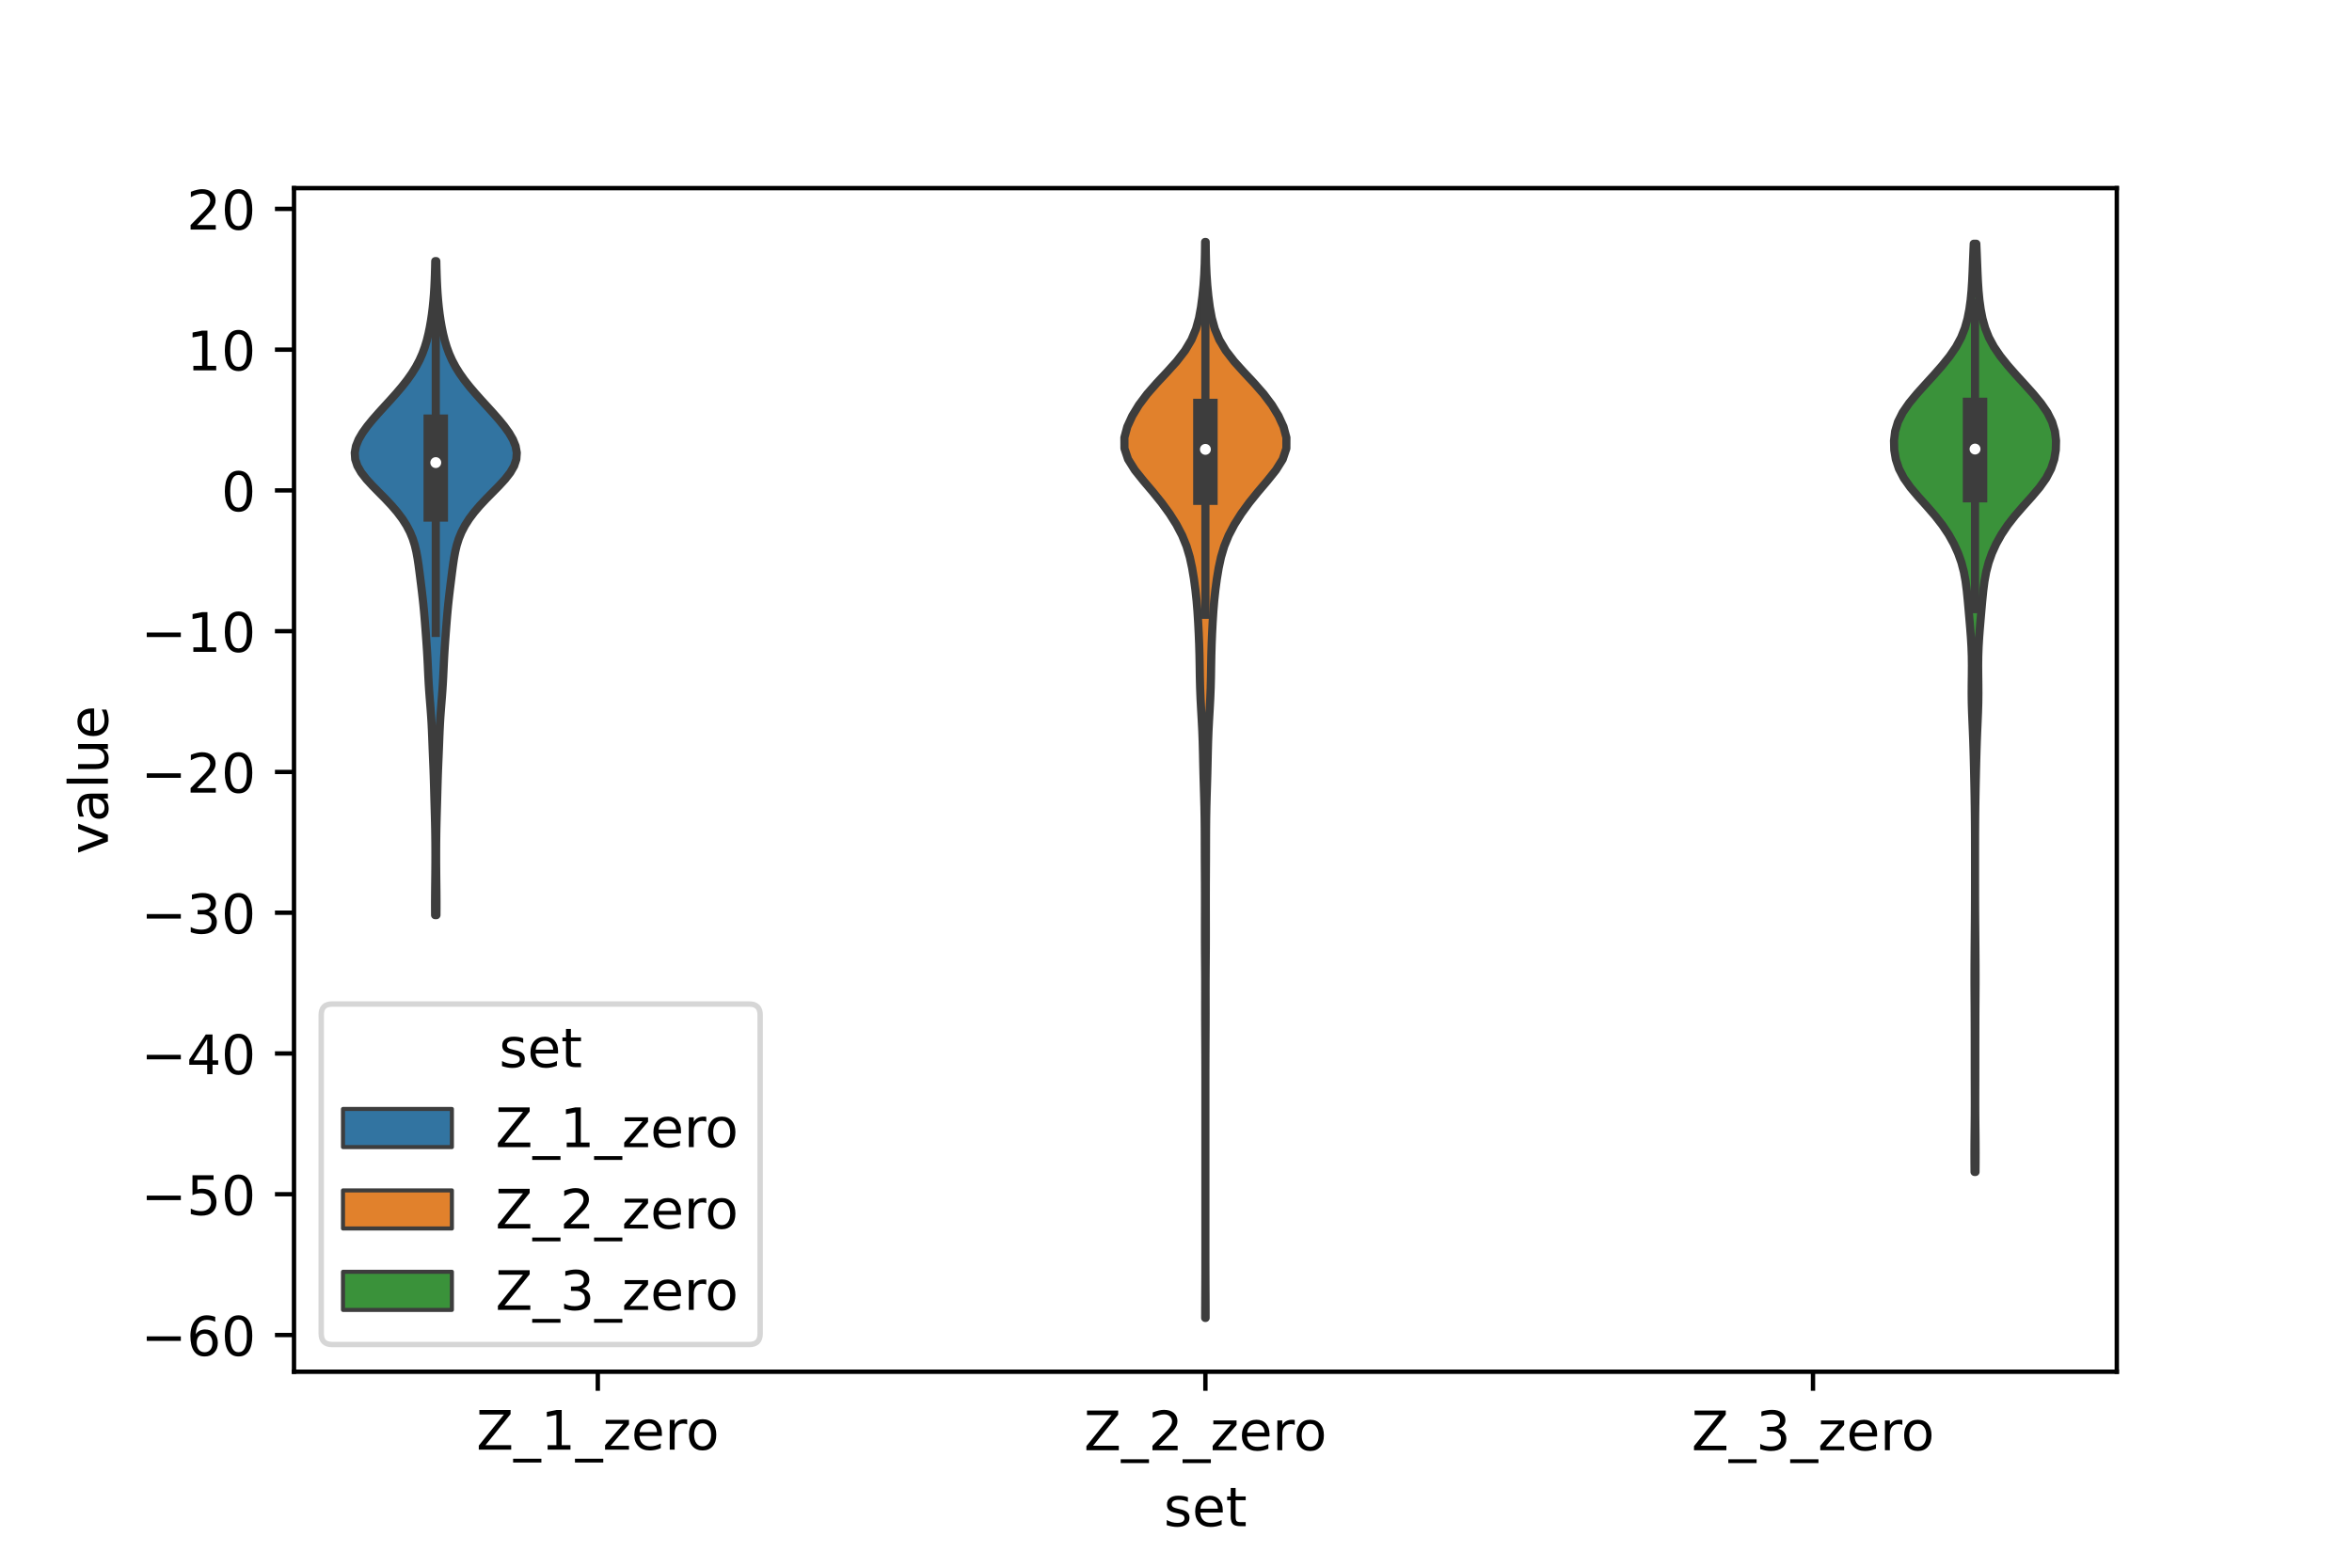 <?xml version="1.0" encoding="utf-8" standalone="no"?>
<!DOCTYPE svg PUBLIC "-//W3C//DTD SVG 1.1//EN"
  "http://www.w3.org/Graphics/SVG/1.1/DTD/svg11.dtd">
<!-- Created with matplotlib (https://matplotlib.org/) -->
<svg height="288pt" version="1.1" viewBox="0 0 432 288" width="432pt" xmlns="http://www.w3.org/2000/svg" xmlns:xlink="http://www.w3.org/1999/xlink">
 <defs>
  <style type="text/css">*{stroke-linecap:butt;stroke-linejoin:round;}</style>
 </defs>
 <g id="figure_1">
  <g id="patch_1">
   <path d="M 0 288 
L 432 288 
L 432 0 
L 0 0 
z
" style="fill:#ffffff;"/>
  </g>
  <g id="axes_1">
   <g id="patch_2">
    <path d="M 54 252 
L 388.8 252 
L 388.8 34.56 
L 54 34.56 
z
" style="fill:#ffffff;"/>
   </g>
   <g id="PolyCollection_1">
    <defs>
     <path d="M 80.162 -119.883 
L 79.918 -119.883 
L 79.909 -121.097 
L 79.908 -122.311 
L 79.915 -123.524 
L 79.926 -124.738 
L 79.94 -125.951 
L 79.954 -127.165 
L 79.965 -128.379 
L 79.973 -129.592 
L 79.975 -130.806 
L 79.973 -132.019 
L 79.966 -133.233 
L 79.952 -134.446 
L 79.933 -135.66 
L 79.907 -136.874 
L 79.876 -138.087 
L 79.842 -139.301 
L 79.807 -140.514 
L 79.773 -141.728 
L 79.741 -142.941 
L 79.707 -144.155 
L 79.669 -145.369 
L 79.626 -146.582 
L 79.577 -147.796 
L 79.525 -149.009 
L 79.475 -150.223 
L 79.427 -151.436 
L 79.381 -152.65 
L 79.33 -153.864 
L 79.27 -155.077 
L 79.196 -156.291 
L 79.108 -157.504 
L 79.012 -158.718 
L 78.914 -159.932 
L 78.824 -161.145 
L 78.745 -162.359 
L 78.679 -163.572 
L 78.622 -164.786 
L 78.565 -165.999 
L 78.504 -167.213 
L 78.433 -168.427 
L 78.352 -169.64 
L 78.265 -170.854 
L 78.175 -172.067 
L 78.082 -173.281 
L 77.985 -174.494 
L 77.879 -175.708 
L 77.762 -176.922 
L 77.631 -178.135 
L 77.49 -179.349 
L 77.342 -180.562 
L 77.19 -181.776 
L 77.037 -182.989 
L 76.876 -184.203 
L 76.695 -185.417 
L 76.473 -186.63 
L 76.186 -187.844 
L 75.803 -189.057 
L 75.302 -190.271 
L 74.666 -191.485 
L 73.89 -192.698 
L 72.976 -193.912 
L 71.938 -195.125 
L 70.8 -196.339 
L 69.602 -197.552 
L 68.407 -198.766 
L 67.294 -199.98 
L 66.348 -201.193 
L 65.648 -202.407 
L 65.245 -203.62 
L 65.16 -204.834 
L 65.38 -206.047 
L 65.868 -207.261 
L 66.575 -208.475 
L 67.447 -209.688 
L 68.437 -210.902 
L 69.503 -212.115 
L 70.607 -213.329 
L 71.717 -214.542 
L 72.802 -215.756 
L 73.834 -216.97 
L 74.789 -218.183 
L 75.649 -219.397 
L 76.403 -220.61 
L 77.047 -221.824 
L 77.586 -223.038 
L 78.03 -224.251 
L 78.395 -225.465 
L 78.695 -226.678 
L 78.946 -227.892 
L 79.157 -229.105 
L 79.335 -230.319 
L 79.484 -231.533 
L 79.605 -232.746 
L 79.703 -233.96 
L 79.779 -235.173 
L 79.837 -236.387 
L 79.882 -237.6 
L 79.917 -238.814 
L 79.945 -240.028 
L 80.135 -240.028 
L 80.135 -240.028 
L 80.163 -238.814 
L 80.198 -237.6 
L 80.243 -236.387 
L 80.301 -235.173 
L 80.377 -233.96 
L 80.475 -232.746 
L 80.596 -231.533 
L 80.745 -230.319 
L 80.923 -229.105 
L 81.134 -227.892 
L 81.385 -226.678 
L 81.685 -225.465 
L 82.05 -224.251 
L 82.494 -223.038 
L 83.033 -221.824 
L 83.677 -220.61 
L 84.431 -219.397 
L 85.291 -218.183 
L 86.246 -216.97 
L 87.278 -215.756 
L 88.363 -214.542 
L 89.473 -213.329 
L 90.577 -212.115 
L 91.643 -210.902 
L 92.633 -209.688 
L 93.505 -208.475 
L 94.212 -207.261 
L 94.7 -206.047 
L 94.92 -204.834 
L 94.835 -203.62 
L 94.432 -202.407 
L 93.732 -201.193 
L 92.786 -199.98 
L 91.673 -198.766 
L 90.478 -197.552 
L 89.28 -196.339 
L 88.142 -195.125 
L 87.104 -193.912 
L 86.19 -192.698 
L 85.414 -191.485 
L 84.778 -190.271 
L 84.277 -189.057 
L 83.894 -187.844 
L 83.607 -186.63 
L 83.385 -185.417 
L 83.204 -184.203 
L 83.043 -182.989 
L 82.89 -181.776 
L 82.738 -180.562 
L 82.59 -179.349 
L 82.449 -178.135 
L 82.318 -176.922 
L 82.201 -175.708 
L 82.095 -174.494 
L 81.998 -173.281 
L 81.905 -172.067 
L 81.815 -170.854 
L 81.728 -169.64 
L 81.647 -168.427 
L 81.576 -167.213 
L 81.515 -165.999 
L 81.458 -164.786 
L 81.401 -163.572 
L 81.335 -162.359 
L 81.256 -161.145 
L 81.166 -159.932 
L 81.068 -158.718 
L 80.972 -157.504 
L 80.884 -156.291 
L 80.81 -155.077 
L 80.75 -153.864 
L 80.699 -152.65 
L 80.653 -151.436 
L 80.605 -150.223 
L 80.555 -149.009 
L 80.503 -147.796 
L 80.454 -146.582 
L 80.411 -145.369 
L 80.373 -144.155 
L 80.339 -142.941 
L 80.307 -141.728 
L 80.273 -140.514 
L 80.238 -139.301 
L 80.204 -138.087 
L 80.173 -136.874 
L 80.147 -135.66 
L 80.128 -134.446 
L 80.114 -133.233 
L 80.107 -132.019 
L 80.105 -130.806 
L 80.107 -129.592 
L 80.115 -128.379 
L 80.126 -127.165 
L 80.14 -125.951 
L 80.154 -124.738 
L 80.165 -123.524 
L 80.172 -122.311 
L 80.171 -121.097 
L 80.162 -119.883 
z
" id="m0f14fc0497" style="stroke:#3d3d3d;stroke-width:1.5;"/>
    </defs>
    <g clip-path="url(#p9a074fde9e)">
     <use style="fill:#3274a1;stroke:#3d3d3d;stroke-width:1.5;" x="0" xlink:href="#m0f14fc0497" y="288"/>
    </g>
   </g>
   <g id="PolyCollection_2">
    <defs>
     <path d="M 221.44 -45.884 
L 221.36 -45.884 
L 221.364 -47.88 
L 221.374 -49.877 
L 221.385 -51.874 
L 221.393 -53.87 
L 221.397 -55.867 
L 221.399 -57.864 
L 221.4 -59.86 
L 221.4 -61.857 
L 221.4 -63.854 
L 221.4 -65.851 
L 221.4 -67.847 
L 221.4 -69.844 
L 221.4 -71.841 
L 221.4 -73.837 
L 221.4 -75.834 
L 221.4 -77.831 
L 221.4 -79.827 
L 221.4 -81.824 
L 221.4 -83.821 
L 221.4 -85.818 
L 221.4 -87.814 
L 221.399 -89.811 
L 221.397 -91.808 
L 221.392 -93.804 
L 221.384 -95.801 
L 221.373 -97.798 
L 221.363 -99.794 
L 221.359 -101.791 
L 221.361 -103.788 
L 221.364 -105.784 
L 221.362 -107.781 
L 221.352 -109.778 
L 221.337 -111.775 
L 221.324 -113.771 
L 221.318 -115.768 
L 221.318 -117.765 
L 221.322 -119.761 
L 221.325 -121.758 
L 221.324 -123.755 
L 221.319 -125.751 
L 221.308 -127.748 
L 221.297 -129.745 
L 221.29 -131.741 
L 221.285 -133.738 
L 221.277 -135.735 
L 221.257 -137.732 
L 221.22 -139.728 
L 221.167 -141.725 
L 221.107 -143.722 
L 221.049 -145.718 
L 221.001 -147.715 
L 220.958 -149.712 
L 220.906 -151.708 
L 220.83 -153.705 
L 220.727 -155.702 
L 220.612 -157.699 
L 220.506 -159.695 
L 220.427 -161.692 
L 220.378 -163.689 
L 220.347 -165.685 
L 220.31 -167.682 
L 220.252 -169.679 
L 220.17 -171.675 
L 220.069 -173.672 
L 219.943 -175.669 
L 219.778 -177.665 
L 219.562 -179.662 
L 219.294 -181.659 
L 218.963 -183.656 
L 218.533 -185.652 
L 217.939 -187.649 
L 217.125 -189.646 
L 216.078 -191.642 
L 214.816 -193.639 
L 213.363 -195.636 
L 211.751 -197.632 
L 210.056 -199.629 
L 208.452 -201.626 
L 207.199 -203.622 
L 206.531 -205.619 
L 206.52 -207.616 
L 207.056 -209.613 
L 207.974 -211.609 
L 209.189 -213.606 
L 210.688 -215.603 
L 212.437 -217.599 
L 214.308 -219.596 
L 216.108 -221.593 
L 217.654 -223.589 
L 218.844 -225.586 
L 219.677 -227.583 
L 220.227 -229.58 
L 220.593 -231.576 
L 220.854 -233.573 
L 221.05 -235.57 
L 221.189 -237.566 
L 221.276 -239.563 
L 221.322 -241.56 
L 221.345 -243.556 
L 221.455 -243.556 
L 221.455 -243.556 
L 221.478 -241.56 
L 221.524 -239.563 
L 221.611 -237.566 
L 221.75 -235.57 
L 221.946 -233.573 
L 222.207 -231.576 
L 222.573 -229.58 
L 223.123 -227.583 
L 223.956 -225.586 
L 225.146 -223.589 
L 226.692 -221.593 
L 228.492 -219.596 
L 230.363 -217.599 
L 232.112 -215.603 
L 233.611 -213.606 
L 234.826 -211.609 
L 235.744 -209.613 
L 236.28 -207.616 
L 236.269 -205.619 
L 235.601 -203.622 
L 234.348 -201.626 
L 232.744 -199.629 
L 231.049 -197.632 
L 229.437 -195.636 
L 227.984 -193.639 
L 226.722 -191.642 
L 225.675 -189.646 
L 224.861 -187.649 
L 224.267 -185.652 
L 223.837 -183.656 
L 223.506 -181.659 
L 223.238 -179.662 
L 223.022 -177.665 
L 222.857 -175.669 
L 222.731 -173.672 
L 222.63 -171.675 
L 222.548 -169.679 
L 222.49 -167.682 
L 222.453 -165.685 
L 222.422 -163.689 
L 222.373 -161.692 
L 222.294 -159.695 
L 222.188 -157.699 
L 222.073 -155.702 
L 221.97 -153.705 
L 221.894 -151.708 
L 221.842 -149.712 
L 221.799 -147.715 
L 221.751 -145.718 
L 221.693 -143.722 
L 221.633 -141.725 
L 221.58 -139.728 
L 221.543 -137.732 
L 221.523 -135.735 
L 221.515 -133.738 
L 221.51 -131.741 
L 221.503 -129.745 
L 221.492 -127.748 
L 221.481 -125.751 
L 221.476 -123.755 
L 221.475 -121.758 
L 221.478 -119.761 
L 221.482 -117.765 
L 221.482 -115.768 
L 221.476 -113.771 
L 221.463 -111.775 
L 221.448 -109.778 
L 221.438 -107.781 
L 221.436 -105.784 
L 221.439 -103.788 
L 221.441 -101.791 
L 221.437 -99.794 
L 221.427 -97.798 
L 221.416 -95.801 
L 221.408 -93.804 
L 221.403 -91.808 
L 221.401 -89.811 
L 221.4 -87.814 
L 221.4 -85.818 
L 221.4 -83.821 
L 221.4 -81.824 
L 221.4 -79.827 
L 221.4 -77.831 
L 221.4 -75.834 
L 221.4 -73.837 
L 221.4 -71.841 
L 221.4 -69.844 
L 221.4 -67.847 
L 221.4 -65.851 
L 221.4 -63.854 
L 221.4 -61.857 
L 221.4 -59.86 
L 221.401 -57.864 
L 221.403 -55.867 
L 221.407 -53.87 
L 221.415 -51.874 
L 221.426 -49.877 
L 221.436 -47.88 
L 221.44 -45.884 
z
" id="m6e600e329d" style="stroke:#3d3d3d;stroke-width:1.5;"/>
    </defs>
    <g clip-path="url(#p9a074fde9e)">
     <use style="fill:#e1812c;stroke:#3d3d3d;stroke-width:1.5;" x="0" xlink:href="#m6e600e329d" y="288"/>
    </g>
   </g>
   <g id="PolyCollection_3">
    <defs>
     <path d="M 362.845 -72.698 
L 362.675 -72.698 
L 362.661 -74.42 
L 362.656 -76.142 
L 362.662 -77.865 
L 362.677 -79.587 
L 362.696 -81.31 
L 362.711 -83.032 
L 362.719 -84.755 
L 362.719 -86.477 
L 362.715 -88.2 
L 362.711 -89.922 
L 362.71 -91.644 
L 362.709 -93.367 
L 362.709 -95.089 
L 362.707 -96.812 
L 362.705 -98.534 
L 362.701 -100.257 
L 362.696 -101.979 
L 362.686 -103.702 
L 362.675 -105.424 
L 362.667 -107.146 
L 362.666 -108.869 
L 362.671 -110.591 
L 362.681 -112.314 
L 362.694 -114.036 
L 362.708 -115.759 
L 362.722 -117.481 
L 362.736 -119.204 
L 362.747 -120.926 
L 362.754 -122.649 
L 362.757 -124.371 
L 362.759 -126.093 
L 362.76 -127.816 
L 362.76 -129.538 
L 362.759 -131.261 
L 362.757 -132.983 
L 362.753 -134.706 
L 362.744 -136.428 
L 362.73 -138.151 
L 362.71 -139.873 
L 362.684 -141.595 
L 362.653 -143.318 
L 362.617 -145.04 
L 362.578 -146.763 
L 362.535 -148.485 
L 362.487 -150.208 
L 362.431 -151.93 
L 362.363 -153.653 
L 362.288 -155.375 
L 362.217 -157.097 
L 362.165 -158.82 
L 362.144 -160.542 
L 362.152 -162.265 
L 362.174 -163.987 
L 362.187 -165.71 
L 362.168 -167.432 
L 362.106 -169.155 
L 362.004 -170.877 
L 361.872 -172.6 
L 361.726 -174.322 
L 361.576 -176.044 
L 361.421 -177.767 
L 361.249 -179.489 
L 361.027 -181.212 
L 360.713 -182.934 
L 360.264 -184.657 
L 359.653 -186.379 
L 358.87 -188.102 
L 357.909 -189.824 
L 356.757 -191.546 
L 355.412 -193.269 
L 353.916 -194.991 
L 352.367 -196.714 
L 350.909 -198.436 
L 349.687 -200.159 
L 348.788 -201.881 
L 348.216 -203.604 
L 347.926 -205.326 
L 347.88 -207.048 
L 348.09 -208.771 
L 348.608 -210.493 
L 349.472 -212.216 
L 350.66 -213.938 
L 352.085 -215.661 
L 353.634 -217.383 
L 355.206 -219.106 
L 356.72 -220.828 
L 358.102 -222.55 
L 359.282 -224.273 
L 360.212 -225.995 
L 360.896 -227.718 
L 361.379 -229.44 
L 361.718 -231.163 
L 361.956 -232.885 
L 362.12 -234.608 
L 362.231 -236.33 
L 362.311 -238.053 
L 362.38 -239.775 
L 362.45 -241.497 
L 362.524 -243.22 
L 362.996 -243.22 
L 362.996 -243.22 
L 363.07 -241.497 
L 363.14 -239.775 
L 363.209 -238.053 
L 363.289 -236.33 
L 363.4 -234.608 
L 363.564 -232.885 
L 363.802 -231.163 
L 364.141 -229.44 
L 364.624 -227.718 
L 365.308 -225.995 
L 366.238 -224.273 
L 367.418 -222.55 
L 368.8 -220.828 
L 370.314 -219.106 
L 371.886 -217.383 
L 373.435 -215.661 
L 374.86 -213.938 
L 376.048 -212.216 
L 376.912 -210.493 
L 377.43 -208.771 
L 377.64 -207.048 
L 377.594 -205.326 
L 377.304 -203.604 
L 376.732 -201.881 
L 375.833 -200.159 
L 374.611 -198.436 
L 373.153 -196.714 
L 371.604 -194.991 
L 370.108 -193.269 
L 368.763 -191.546 
L 367.611 -189.824 
L 366.65 -188.102 
L 365.867 -186.379 
L 365.256 -184.657 
L 364.807 -182.934 
L 364.493 -181.212 
L 364.271 -179.489 
L 364.099 -177.767 
L 363.944 -176.044 
L 363.794 -174.322 
L 363.648 -172.6 
L 363.516 -170.877 
L 363.414 -169.155 
L 363.352 -167.432 
L 363.333 -165.71 
L 363.346 -163.987 
L 363.368 -162.265 
L 363.376 -160.542 
L 363.355 -158.82 
L 363.303 -157.097 
L 363.232 -155.375 
L 363.157 -153.653 
L 363.089 -151.93 
L 363.033 -150.208 
L 362.985 -148.485 
L 362.942 -146.763 
L 362.903 -145.04 
L 362.867 -143.318 
L 362.836 -141.595 
L 362.81 -139.873 
L 362.79 -138.151 
L 362.776 -136.428 
L 362.767 -134.706 
L 362.763 -132.983 
L 362.761 -131.261 
L 362.76 -129.538 
L 362.76 -127.816 
L 362.761 -126.093 
L 362.763 -124.371 
L 362.766 -122.649 
L 362.773 -120.926 
L 362.784 -119.204 
L 362.798 -117.481 
L 362.812 -115.759 
L 362.826 -114.036 
L 362.839 -112.314 
L 362.849 -110.591 
L 362.854 -108.869 
L 362.853 -107.146 
L 362.845 -105.424 
L 362.834 -103.702 
L 362.824 -101.979 
L 362.819 -100.257 
L 362.815 -98.534 
L 362.813 -96.812 
L 362.811 -95.089 
L 362.811 -93.367 
L 362.81 -91.644 
L 362.809 -89.922 
L 362.805 -88.2 
L 362.801 -86.477 
L 362.801 -84.755 
L 362.809 -83.032 
L 362.824 -81.31 
L 362.843 -79.587 
L 362.858 -77.865 
L 362.864 -76.142 
L 362.859 -74.42 
L 362.845 -72.698 
z
" id="mc756ecf97e" style="stroke:#3d3d3d;stroke-width:1.5;"/>
    </defs>
    <g clip-path="url(#p9a074fde9e)">
     <use style="fill:#3a923a;stroke:#3d3d3d;stroke-width:1.5;" x="0" xlink:href="#mc756ecf97e" y="288"/>
    </g>
   </g>
   <g id="patch_3">
    <path clip-path="url(#p9a074fde9e)" d="M 109.8 90.094 
L 109.8 90.094 
L 109.8 90.094 
L 109.8 90.094 
z
" style="fill:#3274a1;stroke:#3d3d3d;stroke-linejoin:miter;stroke-width:0.75;"/>
   </g>
   <g id="patch_4">
    <path clip-path="url(#p9a074fde9e)" d="M 109.8 90.094 
L 109.8 90.094 
L 109.8 90.094 
L 109.8 90.094 
z
" style="fill:#e1812c;stroke:#3d3d3d;stroke-linejoin:miter;stroke-width:0.75;"/>
   </g>
   <g id="patch_5">
    <path clip-path="url(#p9a074fde9e)" d="M 109.8 90.094 
L 109.8 90.094 
L 109.8 90.094 
L 109.8 90.094 
z
" style="fill:#3a923a;stroke:#3d3d3d;stroke-linejoin:miter;stroke-width:0.75;"/>
   </g>
   <g id="matplotlib.axis_1">
    <g id="xtick_1">
     <g id="line2d_1">
      <defs>
       <path d="M 0 0 
L 0 3.5 
" id="m150efed460" style="stroke:#000000;stroke-width:0.8;"/>
      </defs>
      <g>
       <use style="stroke:#000000;stroke-width:0.8;" x="109.8" xlink:href="#m150efed460" y="252"/>
      </g>
     </g>
     <g id="text_1">
      <!-- Z_1_zero -->
      <g transform="translate(87.491 266.32)scale(0.1 -0.1)">
       <defs>
        <path d="M 5.609 72.906 
L 62.891 72.906 
L 62.891 65.375 
L 16.797 8.297 
L 64.016 8.297 
L 64.016 0 
L 4.5 0 
L 4.5 7.516 
L 50.594 64.594 
L 5.609 64.594 
z
" id="DejaVuSans-90"/>
        <path d="M 50.984 -16.609 
L 50.984 -23.578 
L -0.984 -23.578 
L -0.984 -16.609 
z
" id="DejaVuSans-95"/>
        <path d="M 12.406 8.297 
L 28.516 8.297 
L 28.516 63.922 
L 10.984 60.406 
L 10.984 69.391 
L 28.422 72.906 
L 38.281 72.906 
L 38.281 8.297 
L 54.391 8.297 
L 54.391 0 
L 12.406 0 
z
" id="DejaVuSans-49"/>
        <path d="M 5.516 54.688 
L 48.188 54.688 
L 48.188 46.484 
L 14.406 7.172 
L 48.188 7.172 
L 48.188 0 
L 4.297 0 
L 4.297 8.203 
L 38.094 47.516 
L 5.516 47.516 
z
" id="DejaVuSans-122"/>
        <path d="M 56.203 29.594 
L 56.203 25.203 
L 14.891 25.203 
Q 15.484 15.922 20.484 11.062 
Q 25.484 6.203 34.422 6.203 
Q 39.594 6.203 44.453 7.469 
Q 49.312 8.734 54.109 11.281 
L 54.109 2.781 
Q 49.266 0.734 44.188 -0.344 
Q 39.109 -1.422 33.891 -1.422 
Q 20.797 -1.422 13.156 6.188 
Q 5.516 13.812 5.516 26.812 
Q 5.516 40.234 12.766 48.109 
Q 20.016 56 32.328 56 
Q 43.359 56 49.781 48.891 
Q 56.203 41.797 56.203 29.594 
z
M 47.219 32.234 
Q 47.125 39.594 43.094 43.984 
Q 39.062 48.391 32.422 48.391 
Q 24.906 48.391 20.391 44.141 
Q 15.875 39.891 15.188 32.172 
z
" id="DejaVuSans-101"/>
        <path d="M 41.109 46.297 
Q 39.594 47.172 37.812 47.578 
Q 36.031 48 33.891 48 
Q 26.266 48 22.188 43.047 
Q 18.109 38.094 18.109 28.812 
L 18.109 0 
L 9.078 0 
L 9.078 54.688 
L 18.109 54.688 
L 18.109 46.188 
Q 20.953 51.172 25.484 53.578 
Q 30.031 56 36.531 56 
Q 37.453 56 38.578 55.875 
Q 39.703 55.766 41.062 55.516 
z
" id="DejaVuSans-114"/>
        <path d="M 30.609 48.391 
Q 23.391 48.391 19.188 42.75 
Q 14.984 37.109 14.984 27.297 
Q 14.984 17.484 19.156 11.844 
Q 23.344 6.203 30.609 6.203 
Q 37.797 6.203 41.984 11.859 
Q 46.188 17.531 46.188 27.297 
Q 46.188 37.016 41.984 42.703 
Q 37.797 48.391 30.609 48.391 
z
M 30.609 56 
Q 42.328 56 49.016 48.375 
Q 55.719 40.766 55.719 27.297 
Q 55.719 13.875 49.016 6.219 
Q 42.328 -1.422 30.609 -1.422 
Q 18.844 -1.422 12.172 6.219 
Q 5.516 13.875 5.516 27.297 
Q 5.516 40.766 12.172 48.375 
Q 18.844 56 30.609 56 
z
" id="DejaVuSans-111"/>
       </defs>
       <use xlink:href="#DejaVuSans-90"/>
       <use x="68.506" xlink:href="#DejaVuSans-95"/>
       <use x="118.506" xlink:href="#DejaVuSans-49"/>
       <use x="182.129" xlink:href="#DejaVuSans-95"/>
       <use x="232.129" xlink:href="#DejaVuSans-122"/>
       <use x="284.619" xlink:href="#DejaVuSans-101"/>
       <use x="346.143" xlink:href="#DejaVuSans-114"/>
       <use x="385.006" xlink:href="#DejaVuSans-111"/>
      </g>
     </g>
    </g>
    <g id="xtick_2">
     <g id="line2d_2">
      <g>
       <use style="stroke:#000000;stroke-width:0.8;" x="221.4" xlink:href="#m150efed460" y="252"/>
      </g>
     </g>
     <g id="text_2">
      <!-- Z_2_zero -->
      <g transform="translate(199.091 266.422)scale(0.1 -0.1)">
       <defs>
        <path d="M 19.188 8.297 
L 53.609 8.297 
L 53.609 0 
L 7.328 0 
L 7.328 8.297 
Q 12.938 14.109 22.625 23.891 
Q 32.328 33.688 34.812 36.531 
Q 39.547 41.844 41.422 45.531 
Q 43.312 49.219 43.312 52.781 
Q 43.312 58.594 39.234 62.25 
Q 35.156 65.922 28.609 65.922 
Q 23.969 65.922 18.812 64.312 
Q 13.672 62.703 7.812 59.422 
L 7.812 69.391 
Q 13.766 71.781 18.938 73 
Q 24.125 74.219 28.422 74.219 
Q 39.75 74.219 46.484 68.547 
Q 53.219 62.891 53.219 53.422 
Q 53.219 48.922 51.531 44.891 
Q 49.859 40.875 45.406 35.406 
Q 44.188 33.984 37.641 27.219 
Q 31.109 20.453 19.188 8.297 
z
" id="DejaVuSans-50"/>
       </defs>
       <use xlink:href="#DejaVuSans-90"/>
       <use x="68.506" xlink:href="#DejaVuSans-95"/>
       <use x="118.506" xlink:href="#DejaVuSans-50"/>
       <use x="182.129" xlink:href="#DejaVuSans-95"/>
       <use x="232.129" xlink:href="#DejaVuSans-122"/>
       <use x="284.619" xlink:href="#DejaVuSans-101"/>
       <use x="346.143" xlink:href="#DejaVuSans-114"/>
       <use x="385.006" xlink:href="#DejaVuSans-111"/>
      </g>
     </g>
    </g>
    <g id="xtick_3">
     <g id="line2d_3">
      <g>
       <use style="stroke:#000000;stroke-width:0.8;" x="333" xlink:href="#m150efed460" y="252"/>
      </g>
     </g>
     <g id="text_3">
      <!-- Z_3_zero -->
      <g transform="translate(310.691 266.422)scale(0.1 -0.1)">
       <defs>
        <path d="M 40.578 39.312 
Q 47.656 37.797 51.625 33 
Q 55.609 28.219 55.609 21.188 
Q 55.609 10.406 48.188 4.484 
Q 40.766 -1.422 27.094 -1.422 
Q 22.516 -1.422 17.656 -0.516 
Q 12.797 0.391 7.625 2.203 
L 7.625 11.719 
Q 11.719 9.328 16.594 8.109 
Q 21.484 6.891 26.812 6.891 
Q 36.078 6.891 40.938 10.547 
Q 45.797 14.203 45.797 21.188 
Q 45.797 27.641 41.281 31.266 
Q 36.766 34.906 28.719 34.906 
L 20.219 34.906 
L 20.219 43.016 
L 29.109 43.016 
Q 36.375 43.016 40.234 45.922 
Q 44.094 48.828 44.094 54.297 
Q 44.094 59.906 40.109 62.906 
Q 36.141 65.922 28.719 65.922 
Q 24.656 65.922 20.016 65.031 
Q 15.375 64.156 9.812 62.312 
L 9.812 71.094 
Q 15.438 72.656 20.344 73.438 
Q 25.25 74.219 29.594 74.219 
Q 40.828 74.219 47.359 69.109 
Q 53.906 64.016 53.906 55.328 
Q 53.906 49.266 50.438 45.094 
Q 46.969 40.922 40.578 39.312 
z
" id="DejaVuSans-51"/>
       </defs>
       <use xlink:href="#DejaVuSans-90"/>
       <use x="68.506" xlink:href="#DejaVuSans-95"/>
       <use x="118.506" xlink:href="#DejaVuSans-51"/>
       <use x="182.129" xlink:href="#DejaVuSans-95"/>
       <use x="232.129" xlink:href="#DejaVuSans-122"/>
       <use x="284.619" xlink:href="#DejaVuSans-101"/>
       <use x="346.143" xlink:href="#DejaVuSans-114"/>
       <use x="385.006" xlink:href="#DejaVuSans-111"/>
      </g>
     </g>
    </g>
    <g id="text_4">
     <!-- set -->
     <g transform="translate(213.759 280.378)scale(0.1 -0.1)">
      <defs>
       <path d="M 44.281 53.078 
L 44.281 44.578 
Q 40.484 46.531 36.375 47.5 
Q 32.281 48.484 27.875 48.484 
Q 21.188 48.484 17.844 46.438 
Q 14.5 44.391 14.5 40.281 
Q 14.5 37.156 16.891 35.375 
Q 19.281 33.594 26.516 31.984 
L 29.594 31.297 
Q 39.156 29.25 43.188 25.516 
Q 47.219 21.781 47.219 15.094 
Q 47.219 7.469 41.188 3.016 
Q 35.156 -1.422 24.609 -1.422 
Q 20.219 -1.422 15.453 -0.562 
Q 10.688 0.297 5.422 2 
L 5.422 11.281 
Q 10.406 8.688 15.234 7.391 
Q 20.062 6.109 24.812 6.109 
Q 31.156 6.109 34.562 8.281 
Q 37.984 10.453 37.984 14.406 
Q 37.984 18.062 35.516 20.016 
Q 33.062 21.969 24.703 23.781 
L 21.578 24.516 
Q 13.234 26.266 9.516 29.906 
Q 5.812 33.547 5.812 39.891 
Q 5.812 47.609 11.281 51.797 
Q 16.75 56 26.812 56 
Q 31.781 56 36.172 55.266 
Q 40.578 54.547 44.281 53.078 
z
" id="DejaVuSans-115"/>
       <path d="M 18.312 70.219 
L 18.312 54.688 
L 36.812 54.688 
L 36.812 47.703 
L 18.312 47.703 
L 18.312 18.016 
Q 18.312 11.328 20.141 9.422 
Q 21.969 7.516 27.594 7.516 
L 36.812 7.516 
L 36.812 0 
L 27.594 0 
Q 17.188 0 13.234 3.875 
Q 9.281 7.766 9.281 18.016 
L 9.281 47.703 
L 2.688 47.703 
L 2.688 54.688 
L 9.281 54.688 
L 9.281 70.219 
z
" id="DejaVuSans-116"/>
      </defs>
      <use xlink:href="#DejaVuSans-115"/>
      <use x="52.1" xlink:href="#DejaVuSans-101"/>
      <use x="113.623" xlink:href="#DejaVuSans-116"/>
     </g>
    </g>
   </g>
   <g id="matplotlib.axis_2">
    <g id="ytick_1">
     <g id="line2d_4">
      <defs>
       <path d="M 0 0 
L -3.5 0 
" id="m2c1385b057" style="stroke:#000000;stroke-width:0.8;"/>
      </defs>
      <g>
       <use style="stroke:#000000;stroke-width:0.8;" x="54" xlink:href="#m2c1385b057" y="245.255"/>
      </g>
     </g>
     <g id="text_5">
      <!-- −60 -->
      <g transform="translate(25.895 249.054)scale(0.1 -0.1)">
       <defs>
        <path d="M 10.594 35.5 
L 73.188 35.5 
L 73.188 27.203 
L 10.594 27.203 
z
" id="DejaVuSans-8722"/>
        <path d="M 33.016 40.375 
Q 26.375 40.375 22.484 35.828 
Q 18.609 31.297 18.609 23.391 
Q 18.609 15.531 22.484 10.953 
Q 26.375 6.391 33.016 6.391 
Q 39.656 6.391 43.531 10.953 
Q 47.406 15.531 47.406 23.391 
Q 47.406 31.297 43.531 35.828 
Q 39.656 40.375 33.016 40.375 
z
M 52.594 71.297 
L 52.594 62.312 
Q 48.875 64.062 45.094 64.984 
Q 41.312 65.922 37.594 65.922 
Q 27.828 65.922 22.672 59.328 
Q 17.531 52.734 16.797 39.406 
Q 19.672 43.656 24.016 45.922 
Q 28.375 48.188 33.594 48.188 
Q 44.578 48.188 50.953 41.516 
Q 57.328 34.859 57.328 23.391 
Q 57.328 12.156 50.688 5.359 
Q 44.047 -1.422 33.016 -1.422 
Q 20.359 -1.422 13.672 8.266 
Q 6.984 17.969 6.984 36.375 
Q 6.984 53.656 15.188 63.938 
Q 23.391 74.219 37.203 74.219 
Q 40.922 74.219 44.703 73.484 
Q 48.484 72.75 52.594 71.297 
z
" id="DejaVuSans-54"/>
        <path d="M 31.781 66.406 
Q 24.172 66.406 20.328 58.906 
Q 16.5 51.422 16.5 36.375 
Q 16.5 21.391 20.328 13.891 
Q 24.172 6.391 31.781 6.391 
Q 39.453 6.391 43.281 13.891 
Q 47.125 21.391 47.125 36.375 
Q 47.125 51.422 43.281 58.906 
Q 39.453 66.406 31.781 66.406 
z
M 31.781 74.219 
Q 44.047 74.219 50.516 64.516 
Q 56.984 54.828 56.984 36.375 
Q 56.984 17.969 50.516 8.266 
Q 44.047 -1.422 31.781 -1.422 
Q 19.531 -1.422 13.062 8.266 
Q 6.594 17.969 6.594 36.375 
Q 6.594 54.828 13.062 64.516 
Q 19.531 74.219 31.781 74.219 
z
" id="DejaVuSans-48"/>
       </defs>
       <use xlink:href="#DejaVuSans-8722"/>
       <use x="83.789" xlink:href="#DejaVuSans-54"/>
       <use x="147.412" xlink:href="#DejaVuSans-48"/>
      </g>
     </g>
    </g>
    <g id="ytick_2">
     <g id="line2d_5">
      <g>
       <use style="stroke:#000000;stroke-width:0.8;" x="54" xlink:href="#m2c1385b057" y="219.395"/>
      </g>
     </g>
     <g id="text_6">
      <!-- −50 -->
      <g transform="translate(25.895 223.194)scale(0.1 -0.1)">
       <defs>
        <path d="M 10.797 72.906 
L 49.516 72.906 
L 49.516 64.594 
L 19.828 64.594 
L 19.828 46.734 
Q 21.969 47.469 24.109 47.828 
Q 26.266 48.188 28.422 48.188 
Q 40.625 48.188 47.75 41.5 
Q 54.891 34.812 54.891 23.391 
Q 54.891 11.625 47.562 5.094 
Q 40.234 -1.422 26.906 -1.422 
Q 22.312 -1.422 17.547 -0.641 
Q 12.797 0.141 7.719 1.703 
L 7.719 11.625 
Q 12.109 9.234 16.797 8.062 
Q 21.484 6.891 26.703 6.891 
Q 35.156 6.891 40.078 11.328 
Q 45.016 15.766 45.016 23.391 
Q 45.016 31 40.078 35.438 
Q 35.156 39.891 26.703 39.891 
Q 22.75 39.891 18.812 39.016 
Q 14.891 38.141 10.797 36.281 
z
" id="DejaVuSans-53"/>
       </defs>
       <use xlink:href="#DejaVuSans-8722"/>
       <use x="83.789" xlink:href="#DejaVuSans-53"/>
       <use x="147.412" xlink:href="#DejaVuSans-48"/>
      </g>
     </g>
    </g>
    <g id="ytick_3">
     <g id="line2d_6">
      <g>
       <use style="stroke:#000000;stroke-width:0.8;" x="54" xlink:href="#m2c1385b057" y="193.535"/>
      </g>
     </g>
     <g id="text_7">
      <!-- −40 -->
      <g transform="translate(25.895 197.334)scale(0.1 -0.1)">
       <defs>
        <path d="M 37.797 64.312 
L 12.891 25.391 
L 37.797 25.391 
z
M 35.203 72.906 
L 47.609 72.906 
L 47.609 25.391 
L 58.016 25.391 
L 58.016 17.188 
L 47.609 17.188 
L 47.609 0 
L 37.797 0 
L 37.797 17.188 
L 4.891 17.188 
L 4.891 26.703 
z
" id="DejaVuSans-52"/>
       </defs>
       <use xlink:href="#DejaVuSans-8722"/>
       <use x="83.789" xlink:href="#DejaVuSans-52"/>
       <use x="147.412" xlink:href="#DejaVuSans-48"/>
      </g>
     </g>
    </g>
    <g id="ytick_4">
     <g id="line2d_7">
      <g>
       <use style="stroke:#000000;stroke-width:0.8;" x="54" xlink:href="#m2c1385b057" y="167.675"/>
      </g>
     </g>
     <g id="text_8">
      <!-- −30 -->
      <g transform="translate(25.895 171.474)scale(0.1 -0.1)">
       <use xlink:href="#DejaVuSans-8722"/>
       <use x="83.789" xlink:href="#DejaVuSans-51"/>
       <use x="147.412" xlink:href="#DejaVuSans-48"/>
      </g>
     </g>
    </g>
    <g id="ytick_5">
     <g id="line2d_8">
      <g>
       <use style="stroke:#000000;stroke-width:0.8;" x="54" xlink:href="#m2c1385b057" y="141.814"/>
      </g>
     </g>
     <g id="text_9">
      <!-- −20 -->
      <g transform="translate(25.895 145.614)scale(0.1 -0.1)">
       <use xlink:href="#DejaVuSans-8722"/>
       <use x="83.789" xlink:href="#DejaVuSans-50"/>
       <use x="147.412" xlink:href="#DejaVuSans-48"/>
      </g>
     </g>
    </g>
    <g id="ytick_6">
     <g id="line2d_9">
      <g>
       <use style="stroke:#000000;stroke-width:0.8;" x="54" xlink:href="#m2c1385b057" y="115.954"/>
      </g>
     </g>
     <g id="text_10">
      <!-- −10 -->
      <g transform="translate(25.895 119.754)scale(0.1 -0.1)">
       <use xlink:href="#DejaVuSans-8722"/>
       <use x="83.789" xlink:href="#DejaVuSans-49"/>
       <use x="147.412" xlink:href="#DejaVuSans-48"/>
      </g>
     </g>
    </g>
    <g id="ytick_7">
     <g id="line2d_10">
      <g>
       <use style="stroke:#000000;stroke-width:0.8;" x="54" xlink:href="#m2c1385b057" y="90.094"/>
      </g>
     </g>
     <g id="text_11">
      <!-- 0 -->
      <g transform="translate(40.638 93.893)scale(0.1 -0.1)">
       <use xlink:href="#DejaVuSans-48"/>
      </g>
     </g>
    </g>
    <g id="ytick_8">
     <g id="line2d_11">
      <g>
       <use style="stroke:#000000;stroke-width:0.8;" x="54" xlink:href="#m2c1385b057" y="64.234"/>
      </g>
     </g>
     <g id="text_12">
      <!-- 10 -->
      <g transform="translate(34.275 68.033)scale(0.1 -0.1)">
       <use xlink:href="#DejaVuSans-49"/>
       <use x="63.623" xlink:href="#DejaVuSans-48"/>
      </g>
     </g>
    </g>
    <g id="ytick_9">
     <g id="line2d_12">
      <g>
       <use style="stroke:#000000;stroke-width:0.8;" x="54" xlink:href="#m2c1385b057" y="38.374"/>
      </g>
     </g>
     <g id="text_13">
      <!-- 20 -->
      <g transform="translate(34.275 42.173)scale(0.1 -0.1)">
       <use xlink:href="#DejaVuSans-50"/>
       <use x="63.623" xlink:href="#DejaVuSans-48"/>
      </g>
     </g>
    </g>
    <g id="text_14">
     <!-- value -->
     <g transform="translate(19.816 156.938)rotate(-90)scale(0.1 -0.1)">
      <defs>
       <path d="M 2.984 54.688 
L 12.5 54.688 
L 29.594 8.797 
L 46.688 54.688 
L 56.203 54.688 
L 35.688 0 
L 23.484 0 
z
" id="DejaVuSans-118"/>
       <path d="M 34.281 27.484 
Q 23.391 27.484 19.188 25 
Q 14.984 22.516 14.984 16.5 
Q 14.984 11.719 18.141 8.906 
Q 21.297 6.109 26.703 6.109 
Q 34.188 6.109 38.703 11.406 
Q 43.219 16.703 43.219 25.484 
L 43.219 27.484 
z
M 52.203 31.203 
L 52.203 0 
L 43.219 0 
L 43.219 8.297 
Q 40.141 3.328 35.547 0.953 
Q 30.953 -1.422 24.312 -1.422 
Q 15.922 -1.422 10.953 3.297 
Q 6 8.016 6 15.922 
Q 6 25.141 12.172 29.828 
Q 18.359 34.516 30.609 34.516 
L 43.219 34.516 
L 43.219 35.406 
Q 43.219 41.609 39.141 45 
Q 35.062 48.391 27.688 48.391 
Q 23 48.391 18.547 47.266 
Q 14.109 46.141 10.016 43.891 
L 10.016 52.203 
Q 14.938 54.109 19.578 55.047 
Q 24.219 56 28.609 56 
Q 40.484 56 46.344 49.844 
Q 52.203 43.703 52.203 31.203 
z
" id="DejaVuSans-97"/>
       <path d="M 9.422 75.984 
L 18.406 75.984 
L 18.406 0 
L 9.422 0 
z
" id="DejaVuSans-108"/>
       <path d="M 8.5 21.578 
L 8.5 54.688 
L 17.484 54.688 
L 17.484 21.922 
Q 17.484 14.156 20.5 10.266 
Q 23.531 6.391 29.594 6.391 
Q 36.859 6.391 41.078 11.031 
Q 45.312 15.672 45.312 23.688 
L 45.312 54.688 
L 54.297 54.688 
L 54.297 0 
L 45.312 0 
L 45.312 8.406 
Q 42.047 3.422 37.719 1 
Q 33.406 -1.422 27.688 -1.422 
Q 18.266 -1.422 13.375 4.438 
Q 8.5 10.297 8.5 21.578 
z
M 31.109 56 
z
" id="DejaVuSans-117"/>
      </defs>
      <use xlink:href="#DejaVuSans-118"/>
      <use x="59.18" xlink:href="#DejaVuSans-97"/>
      <use x="120.459" xlink:href="#DejaVuSans-108"/>
      <use x="148.242" xlink:href="#DejaVuSans-117"/>
      <use x="211.621" xlink:href="#DejaVuSans-101"/>
     </g>
    </g>
   </g>
   <g id="line2d_13">
    <path clip-path="url(#p9a074fde9e)" d="M 80.04 116.269 
L 80.04 56.776 
" style="fill:none;stroke:#3d3d3d;stroke-linecap:square;stroke-width:1.5;"/>
   </g>
   <g id="line2d_14">
    <path clip-path="url(#p9a074fde9e)" d="M 80.04 93.591 
L 80.04 78.402 
" style="fill:none;stroke:#3d3d3d;stroke-linecap:square;stroke-width:4.5;"/>
   </g>
   <g id="line2d_15">
    <path clip-path="url(#p9a074fde9e)" d="M 221.4 112.94 
L 221.4 53.059 
" style="fill:none;stroke:#3d3d3d;stroke-linecap:square;stroke-width:1.5;"/>
   </g>
   <g id="line2d_16">
    <path clip-path="url(#p9a074fde9e)" d="M 221.4 90.509 
L 221.4 75.507 
" style="fill:none;stroke:#3d3d3d;stroke-linecap:square;stroke-width:4.5;"/>
   </g>
   <g id="line2d_17">
    <path clip-path="url(#p9a074fde9e)" d="M 362.76 111.901 
L 362.76 55.608 
" style="fill:none;stroke:#3d3d3d;stroke-linecap:square;stroke-width:1.5;"/>
   </g>
   <g id="line2d_18">
    <path clip-path="url(#p9a074fde9e)" d="M 362.76 90.052 
L 362.76 75.306 
" style="fill:none;stroke:#3d3d3d;stroke-linecap:square;stroke-width:4.5;"/>
   </g>
   <g id="patch_6">
    <path d="M 54 252 
L 54 34.56 
" style="fill:none;stroke:#000000;stroke-linecap:square;stroke-linejoin:miter;stroke-width:0.8;"/>
   </g>
   <g id="patch_7">
    <path d="M 388.8 252 
L 388.8 34.56 
" style="fill:none;stroke:#000000;stroke-linecap:square;stroke-linejoin:miter;stroke-width:0.8;"/>
   </g>
   <g id="patch_8">
    <path d="M 54 252 
L 388.8 252 
" style="fill:none;stroke:#000000;stroke-linecap:square;stroke-linejoin:miter;stroke-width:0.8;"/>
   </g>
   <g id="patch_9">
    <path d="M 54 34.56 
L 388.8 34.56 
" style="fill:none;stroke:#000000;stroke-linecap:square;stroke-linejoin:miter;stroke-width:0.8;"/>
   </g>
   <g id="PathCollection_1">
    <defs>
     <path d="M 0 1.5 
C 0.398 1.5 0.779 1.342 1.061 1.061 
C 1.342 0.779 1.5 0.398 1.5 0 
C 1.5 -0.398 1.342 -0.779 1.061 -1.061 
C 0.779 -1.342 0.398 -1.5 0 -1.5 
C -0.398 -1.5 -0.779 -1.342 -1.061 -1.061 
C -1.342 -0.779 -1.5 -0.398 -1.5 0 
C -1.5 0.398 -1.342 0.779 -1.061 1.061 
C -0.779 1.342 -0.398 1.5 0 1.5 
z
" id="m21e3e91ecb" style="stroke:#3d3d3d;"/>
    </defs>
    <g clip-path="url(#p9a074fde9e)">
     <use style="fill:#ffffff;stroke:#3d3d3d;" x="80.04" xlink:href="#m21e3e91ecb" y="84.984"/>
    </g>
   </g>
   <g id="PathCollection_2">
    <g clip-path="url(#p9a074fde9e)">
     <use style="fill:#ffffff;stroke:#3d3d3d;" x="221.4" xlink:href="#m21e3e91ecb" y="82.554"/>
    </g>
   </g>
   <g id="PathCollection_3">
    <g clip-path="url(#p9a074fde9e)">
     <use style="fill:#ffffff;stroke:#3d3d3d;" x="362.76" xlink:href="#m21e3e91ecb" y="82.497"/>
    </g>
   </g>
   <g id="legend_1">
    <g id="patch_10">
     <path d="M 61 247 
L 137.619 247 
Q 139.619 247 139.619 245 
L 139.619 186.453 
Q 139.619 184.453 137.619 184.453 
L 61 184.453 
Q 59 184.453 59 186.453 
L 59 245 
Q 59 247 61 247 
z
" style="fill:#ffffff;opacity:0.8;stroke:#cccccc;stroke-linejoin:miter;"/>
    </g>
    <g id="text_15">
     <!-- set -->
     <g transform="translate(91.668 196.052)scale(0.1 -0.1)">
      <use xlink:href="#DejaVuSans-115"/>
      <use x="52.1" xlink:href="#DejaVuSans-101"/>
      <use x="113.623" xlink:href="#DejaVuSans-116"/>
     </g>
    </g>
    <g id="patch_11">
     <path d="M 63 210.73 
L 83 210.73 
L 83 203.73 
L 63 203.73 
z
" style="fill:#3274a1;stroke:#3d3d3d;stroke-linejoin:miter;stroke-width:0.75;"/>
    </g>
    <g id="text_16">
     <!-- Z_1_zero -->
     <g transform="translate(91 210.73)scale(0.1 -0.1)">
      <use xlink:href="#DejaVuSans-90"/>
      <use x="68.506" xlink:href="#DejaVuSans-95"/>
      <use x="118.506" xlink:href="#DejaVuSans-49"/>
      <use x="182.129" xlink:href="#DejaVuSans-95"/>
      <use x="232.129" xlink:href="#DejaVuSans-122"/>
      <use x="284.619" xlink:href="#DejaVuSans-101"/>
      <use x="346.143" xlink:href="#DejaVuSans-114"/>
      <use x="385.006" xlink:href="#DejaVuSans-111"/>
     </g>
    </g>
    <g id="patch_12">
     <path d="M 63 225.686 
L 83 225.686 
L 83 218.686 
L 63 218.686 
z
" style="fill:#e1812c;stroke:#3d3d3d;stroke-linejoin:miter;stroke-width:0.75;"/>
    </g>
    <g id="text_17">
     <!-- Z_2_zero -->
     <g transform="translate(91 225.686)scale(0.1 -0.1)">
      <use xlink:href="#DejaVuSans-90"/>
      <use x="68.506" xlink:href="#DejaVuSans-95"/>
      <use x="118.506" xlink:href="#DejaVuSans-50"/>
      <use x="182.129" xlink:href="#DejaVuSans-95"/>
      <use x="232.129" xlink:href="#DejaVuSans-122"/>
      <use x="284.619" xlink:href="#DejaVuSans-101"/>
      <use x="346.143" xlink:href="#DejaVuSans-114"/>
      <use x="385.006" xlink:href="#DejaVuSans-111"/>
     </g>
    </g>
    <g id="patch_13">
     <path d="M 63 240.642 
L 83 240.642 
L 83 233.642 
L 63 233.642 
z
" style="fill:#3a923a;stroke:#3d3d3d;stroke-linejoin:miter;stroke-width:0.75;"/>
    </g>
    <g id="text_18">
     <!-- Z_3_zero -->
     <g transform="translate(91 240.642)scale(0.1 -0.1)">
      <use xlink:href="#DejaVuSans-90"/>
      <use x="68.506" xlink:href="#DejaVuSans-95"/>
      <use x="118.506" xlink:href="#DejaVuSans-51"/>
      <use x="182.129" xlink:href="#DejaVuSans-95"/>
      <use x="232.129" xlink:href="#DejaVuSans-122"/>
      <use x="284.619" xlink:href="#DejaVuSans-101"/>
      <use x="346.143" xlink:href="#DejaVuSans-114"/>
      <use x="385.006" xlink:href="#DejaVuSans-111"/>
     </g>
    </g>
   </g>
  </g>
 </g>
 <defs>
  <clipPath id="p9a074fde9e">
   <rect height="217.44" width="334.8" x="54" y="34.56"/>
  </clipPath>
 </defs>
</svg>
